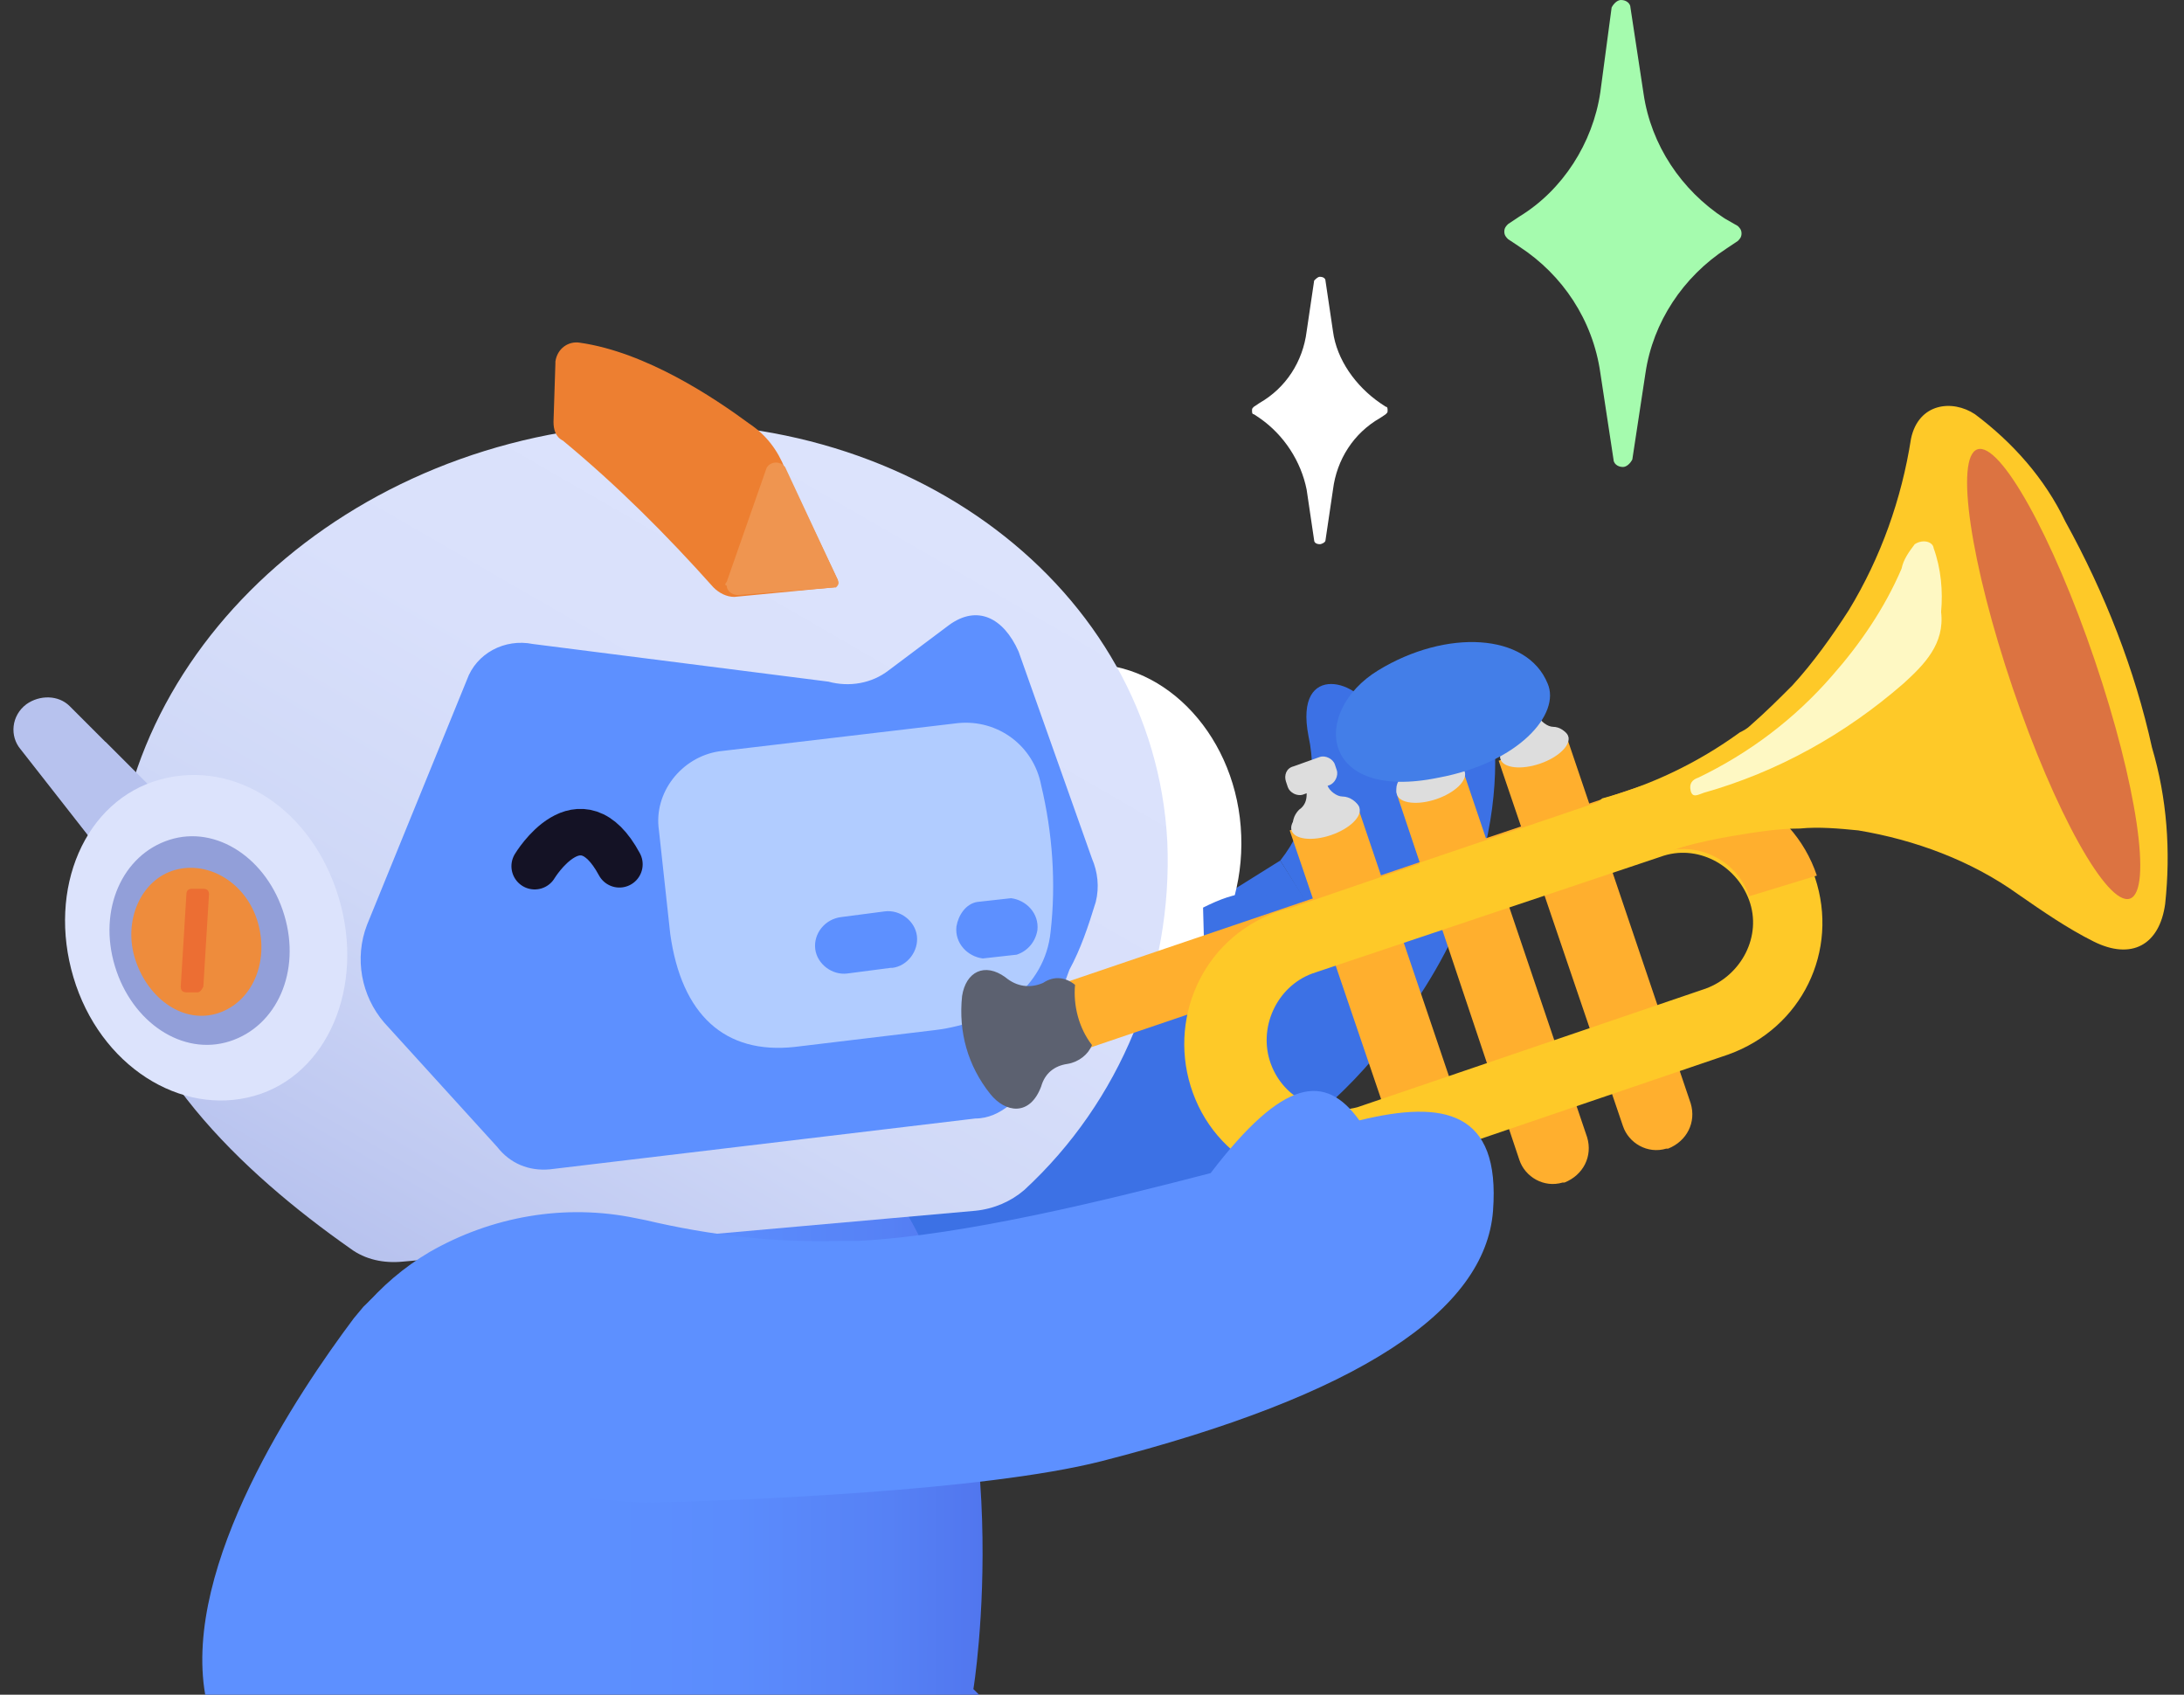 <svg width="116" height="90" viewBox="0 0 116 90" fill="none" xmlns="http://www.w3.org/2000/svg">
<rect x="0" y="0" width="116" height="90" fill="#333333" stroke="none"/>
<path d="M68 45.7C69.5 43.8 70 41.4 69.5 39.1C68.7 35 72.4 36.2 72.8 37.9C73.2 39.6 79 36.9 79 36.9C79 36.9 81.6 45.2 73.8 55.1" fill="#3C71E5"/>
<path d="M67.999 45.7L58.399 51.7L41.399 62L51.299 69.4C60.699 65.5 69.099 61.5 73.899 55L67.999 45.7Z" fill="#3C71E5"/>
<path d="M65.899 43.9C66.299 49 63.199 53.5 58.899 53.9C54.599 54.3 50.699 50.4 50.299 45.3C49.899 40.2 52.999 35.7 57.299 35.3C61.599 34.9 65.499 38.8 65.899 43.9Z" fill="white"/>
<path d="M52.7 72.5C53 66.2 51.4 63.9 51.4 63.9L31 65.4C31 65.4 35.7 70.9 52.7 72.5Z" fill="#3C71E5"/>
<path d="M12.599 50.6C12.199 47.9 12.099 45.1 12.199 42.4C12.199 38.5 14.599 34.9 18.299 33.5C21.199 32.5 28.499 31.3 33.699 30.8C38.899 30.3 46.199 29.6 49.299 29.9C53.199 30.4 56.399 33.3 57.299 37.1C57.999 39.7 58.499 42.4 58.799 45.2C59.199 47.9 59.299 50.7 59.199 53.4C59.199 57.3 56.799 60.9 53.099 62.3C50.199 63.3 42.899 64.5 37.699 65.1C32.499 65.7 25.199 66.2 22.099 65.9C18.199 65.4 14.999 62.5 14.099 58.7C13.399 56 12.899 53.3 12.599 50.6Z" fill="#5D90FF"/>
<path d="M10.699 49.1C11.699 48.9 11.999 48.8 13.399 48.7C13.899 48.6 14.299 48.9 14.399 49.4L15.299 57.2C15.299 57.7 14.899 58.1 14.499 58.1C13.099 58.3 12.799 58.3 11.699 58.3C10.699 58.4 9.799 57.9 9.399 56.9C8.999 55 8.699 53 8.699 51C8.899 50 9.699 49.2 10.699 49.1Z" fill="#B1CCFF"/>
<path d="M42.199 55.6L49.699 54.7C52.899 54.3 55.499 52.4 55.799 49.5C56.099 46.9 55.899 44.2 55.299 41.7C54.899 39.6 52.999 38.2 50.899 38.4L38.199 39.9C36.199 40.2 34.699 42.1 34.999 44.1L35.599 49.6C36.199 53.9 38.499 56 42.199 55.6Z" fill="#B1CCFF"/>
<path d="M51.9 47.9L53.7 47.7C54.5 47.8 55.2 48.5 55.1 49.4C55 50 54.6 50.5 54 50.7L52.2 50.9C51.4 50.8 50.7 50.1 50.8 49.2C50.9 48.6 51.3 48 51.9 47.9Z" fill="#5D90FF"/>
<path d="M44.7 48.7L47 48.4C47.8 48.3 48.6 48.9 48.7 49.7C48.8 50.5 48.2 51.3 47.4 51.4C47.4 51.4 47.4 51.4 47.3 51.4L45 51.7C44.2 51.8 43.4 51.2 43.3 50.4C43.2 49.6 43.8 48.8 44.7 48.7C44.6 48.7 44.6 48.7 44.7 48.7Z" fill="#5D90FF"/>
<path d="M63.899 48.2C65.699 47.3 67.099 47 68.599 48.4C70.299 50 68.999 52.8 67.099 53.9L63.999 51.9L63.899 48.2Z" fill="#3C71E5"/>
<path d="M47.899 64L20.799 68C20.299 68.5 19.799 68.9 19.299 69.4L18.799 70C15.799 74 9.699 83.1 10.899 90H51.999L51.699 89.7C51.699 89.8 54.199 74.2 47.899 64Z" fill="url(#paint0_linear_9_84)"/>
<path d="M62 44.7C61.3 31.2 48.1 21.3 32.7 22.6C17.2 23.9 5.3 35.8 6.1 49.3C6.5 56.3 12.9 62.3 18.6 66.3C19.4 66.9 20.4 67.1 21.4 67L51.8 64.3C52.8 64.2 53.7 63.8 54.4 63.2C59.5 58.5 62.3 51.7 62 44.7ZM56.8 51.5L54.7 57.2C54.5 57.8 54.1 58.3 53.6 58.7C53.1 59.1 52.5 59.4 51.8 59.4L29.2 62.1C28.1 62.2 27.1 61.8 26.4 60.9L20.4 54.3C19.2 52.9 18.8 50.9 19.5 49.1L24.8 36.1C25.3 34.7 26.8 33.9 28.3 34.2L44 36.2C45.1 36.5 46.3 36.3 47.2 35.6L50.4 33.2C51.9 32.1 53.3 32.8 54.1 34.6L58 45.6C58.3 46.3 58.4 47.1 58.2 47.9C57.8 49.2 57.4 50.4 56.8 51.5Z" fill="url(#paint1_linear_9_84)"/>
<path d="M9.1 42.9L5.8 45.8L1.1 39.8C0.5 39.1 0.6 38 1.4 37.4C2.1 36.9 3.1 36.9 3.7 37.5L9.1 42.9Z" fill="#B7C2EE"/>
<path d="M2.8 41.9L5.8 45.8L9.1 42.9L5.6 39.4L2.8 41.9Z" fill="#B7C2EE"/>
<path d="M18 47.7C19.399 52.4 17.399 57.1 13.499 58.2C9.6 59.3 5.3 56.6 3.9 51.9C2.5 47.2 4.5 42.5 8.5 41.4C12.499 40.3 16.599 43 18 47.7Z" fill="#DCE3FC"/>
<path d="M15.1 48.6C16 51.6 14.7 54.5 12.2 55.3C9.7 56.1 7 54.3 6.1 51.3C5.2 48.3 6.5 45.4 9 44.6C11.5 43.8 14.2 45.6 15.1 48.6Z" fill="#929FD9"/>
<path fill-rule="evenodd" clip-rule="evenodd" d="M13.699 49C14.299 51.1 13.399 53.2 11.599 53.8C9.799 54.4 7.899 53.1 7.199 51C6.499 48.9 7.499 46.7 9.299 46.2C11.099 45.7 13.099 46.9 13.699 49Z" fill="#EE8C3C"/>
<path fill-rule="evenodd" clip-rule="evenodd" d="M10.5 52.7H9.9C9.7 52.7 9.6 52.6 9.6 52.4L9.9 47.5C9.9 47.3 10 47.2 10.2 47.2H10.8C11 47.2 11.1 47.3 11.1 47.5L10.8 52.4C10.7 52.6 10.6 52.7 10.5 52.7Z" fill="#EC6E33"/>
<path fill-rule="evenodd" clip-rule="evenodd" d="M39.799 22.5C37.899 21.1 34.299 18.7 30.799 18.2C30.199 18.1 29.599 18.5 29.499 19.2V19.3L29.399 22.4C29.399 22.8 29.499 23.2 29.899 23.4C32.799 25.8 35.399 28.4 37.899 31.2C38.199 31.5 38.599 31.7 38.999 31.7L44.199 31.2C44.399 31.2 44.499 31.1 44.499 30.9V30.8L41.699 24.9C41.299 23.9 40.699 23.1 39.799 22.5Z" fill="#ED7F31"/>
<path fill-rule="evenodd" clip-rule="evenodd" d="M38.599 30.9L40.699 24.9C40.799 24.6 41.199 24.5 41.399 24.6C41.499 24.6 41.599 24.7 41.699 24.8L44.499 30.8C44.599 31 44.499 31.1 44.399 31.2H44.299L39.199 31.6C38.899 31.6 38.599 31.4 38.599 31.1C38.499 31.1 38.499 31 38.599 30.9Z" fill="#EF9550"/>
<path d="M28.399 46C28.399 46 30.799 42 32.899 45.9" stroke="#141225" stroke-width="2.47" stroke-miterlimit="10" stroke-linecap="round"/>
<path d="M72.1 42.8L78.7 62.3C79 63.3 78.5 64.3 77.5 64.7H77.4C76.4 65 75.4 64.4 75.1 63.5L68.5 44.1" fill="#FFAF2E"/>
<path d="M68.7 40.7L70.1 40.2C70.4 40.1 70.8 40.3 70.9 40.6L71 40.9C71.1 41.2 70.9 41.6 70.6 41.7L69.2 42.2C68.9 42.3 68.5 42.1 68.4 41.8L68.3 41.5C68.2 41.2 68.3 40.8 68.7 40.7Z" fill="#DDDDDD"/>
<path d="M70.691 44.351C71.685 44.014 72.361 43.359 72.201 42.889C72.041 42.418 71.106 42.31 70.113 42.647C69.119 42.984 68.443 43.639 68.603 44.11C68.763 44.581 69.698 44.689 70.691 44.351Z" fill="#DDDDDD"/>
<path d="M72.2 42.9L68.7 44.1C68.6 43.7 68.7 43.3 69 43C69.3 42.8 69.4 42.5 69.4 42.2C69.4 42.1 69.4 42.1 69.4 42L69.8 41.9L70.1 41.8L70.5 41.7C70.6 42 71 42.3 71.3 42.3C71.7 42.3 72.1 42.6 72.2 42.9Z" fill="#DDDDDD"/>
<path d="M99.663 37.553L55.821 52.434L57.011 55.937L100.852 41.056L99.663 37.553Z" fill="#FFAF2E"/>
<path d="M77.699 40.9L84.299 60.4C84.599 61.4 84.099 62.4 83.099 62.8H82.999C81.999 63.1 80.999 62.5 80.699 61.6L74.199 42.2" fill="#FFAF2E"/>
<path d="M74.199 38.8L75.599 38.3C75.899 38.2 76.299 38.4 76.399 38.7L76.499 39C76.599 39.3 76.399 39.7 76.099 39.8L74.699 40.3C74.399 40.4 73.999 40.2 73.899 39.9L73.799 39.6C73.7 39.3 73.899 38.9 74.199 38.8Z" fill="#DDDDDD"/>
<path d="M76.285 42.44C77.278 42.102 77.954 41.448 77.795 40.977C77.635 40.506 76.7 40.398 75.706 40.735C74.713 41.073 74.037 41.728 74.197 42.198C74.356 42.669 75.291 42.777 76.285 42.44Z" fill="#DDDDDD"/>
<path d="M77.699 41L74.199 42.2C74.099 41.8 74.199 41.4 74.599 41.2C74.899 41 74.999 40.7 74.999 40.4C74.999 40.4 74.999 40.3 74.999 40.2L75.399 40.1L75.699 40L76.099 39.9C76.199 40.2 76.599 40.5 76.899 40.5C77.299 40.4 77.599 40.7 77.699 41Z" fill="#DDDDDD"/>
<path d="M83.2 39.1L89.8 58.6C90.1 59.6 89.6 60.6 88.6 61H88.5C87.5 61.3 86.5 60.7 86.2 59.8L79.6 40.4" fill="#FFAF2E"/>
<path d="M79.8 36.9L81.2 36.4C81.5 36.3 81.9 36.5 82 36.8L82.1 37.1C82.2 37.4 82 37.8 81.7 37.9L80.3 38.4C80 38.5 79.6 38.3 79.5 38L79.4 37.7C79.3 37.4 79.5 37 79.8 36.9Z" fill="#DDDDDD"/>
<path d="M81.783 40.559C82.776 40.222 83.453 39.567 83.293 39.097C83.133 38.626 82.198 38.518 81.204 38.855C80.211 39.192 79.535 39.847 79.695 40.318C79.854 40.789 80.789 40.897 81.783 40.559Z" fill="#DDDDDD"/>
<path d="M83.3 39.2L79.8 40.4C79.7 40 79.8 39.6 80.2 39.3C80.5 39.1 80.6 38.8 80.6 38.5C80.6 38.4 80.6 38.4 80.6 38.3L81 38.2L81.3 38.1L81.7 38C81.8 38.3 82.2 38.6 82.5 38.6C82.8 38.6 83.2 38.8 83.3 39.2Z" fill="#DDDDDD"/>
<path d="M91.8 56L73.3 62.3C69.5 63.9 65.1 62.2 63.5 58.4C61.9 54.6 63.6 50.2 67.4 48.6C67.8 48.4 68.2 48.3 68.6 48.2L87 41.9C90.9 40.6 95.1 42.7 96.4 46.6C97.7 50.5 95.7 54.6 91.8 56ZM69.7 51.7C67.8 52.4 66.8 54.6 67.5 56.5C68.2 58.4 70.2 59.3 72.1 58.8L90.6 52.5C92.5 51.8 93.6 49.7 92.9 47.8C92.2 45.9 90.1 44.8 88.2 45.5L69.7 51.7Z" fill="#FEC928"/>
<path d="M96.5 46.5C95.2 42.6 90.9 40.5 87 41.8L76.3 45.4L77.5 48.9L88.2 45.3C90.1 44.6 92.3 45.7 92.9 47.6" fill="#FFAF2E"/>
<path d="M99.621 37.591L75.381 45.819L76.57 49.322L100.811 41.094L99.621 37.591Z" fill="#FEC928"/>
<path d="M109.7 27.7C108.6 25.4 106.9 23.5 104.9 22C103.7 21.2 101.9 21.4 101.5 23.3C101 26.5 99.9 29.6 98.2 32.4C97.3 33.8 96.3 35.2 95.2 36.4C94.5 37.1 93.8 37.8 93 38.5C92.8 38.7 92.6 38.8 92.4 38.9C90.2 40.5 87.7 41.7 85.1 42.4C85.1 42.4 77.4 48.9 86.7 45.8C88.4 45.2 90.2 44.7 92 44.4C93.2 44.2 94.4 44 95.6 44C96.6 43.9 97.7 44 98.7 44.1C101.7 44.6 104.7 45.7 107.2 47.5C108.5 48.4 109.8 49.3 111.2 50C113.2 51 114.7 50.2 115 48C115.3 45.2 115.1 42.4 114.3 39.7C113.4 35.6 111.8 31.5 109.7 27.7Z" fill="#FEC928"/>
<path d="M113.128 47.724C114.331 47.316 113.493 41.644 111.256 35.054C109.019 28.465 106.231 23.454 105.028 23.863C103.826 24.271 104.664 29.944 106.9 36.533C109.137 43.122 111.925 48.133 113.128 47.724Z" fill="#DC7341"/>
<path d="M57.099 52.3C56.999 53.4 57.3 54.6 57.999 55.5C57.8 56 57.3 56.4 56.7 56.5C55.999 56.6 55.499 57 55.3 57.7C54.7 59.3 53.4 59.1 52.599 58.1C51.4 56.6 50.9 54.8 51.099 52.9C51.3 51.6 52.3 51.1 53.4 51.9C53.999 52.4 54.7 52.5 55.4 52.2C55.999 51.8 56.599 51.9 57.099 52.3Z" fill="#5C6170"/>
<path d="M103.099 32.5C103.299 34.2 102.199 35.3 101.099 36.3C97.999 39 94.399 41 90.499 42.1C90.199 42.2 89.9 42.4 89.799 42C89.7 41.6 89.899 41.4 90.199 41.3C92.899 40 95.299 38.2 97.299 35.9C98.799 34.2 100.099 32.3 100.999 30.2C101.099 29.7 101.399 29.3 101.699 28.9C101.999 28.7 102.399 28.7 102.599 28.9C102.599 28.9 102.699 29 102.699 29.1C103.099 30.2 103.199 31.4 103.099 32.5Z" fill="#FEF8C3"/>
<path d="M76.4 41.3C70.1 42.6 69.6 37.8 73.2 35.6C76.8 33.4 81.1 33.6 82.2 36.3C82.9 37.9 80.7 40.5 76.4 41.3Z" fill="#437EE8"/>
<path d="M72.2 59.5C70.4 57 68.2 57.2 64.3 62.3C58.9 63.7 51.3 65.6 45.6 65.9H44.6C41.1 66 37.7 65.6 34.3 64.8L33.8 64.7C30 63.9 26.1 64.6 22.8 66.5C20.1 68.1 18 70.6 16.9 73.6C15.4 77.7 18.5 79.2 29.9 79.5C31.4 79.5 33 79.8 34.5 79.8C39.1 79.7 52.2 79.2 58.5 77.6C72.2 74.1 78.9 69.6 79.3 64.3C79.7 59 76.7 58.4 72.2 59.5Z" fill="#5D90FF"/>
<path d="M91.599 11.6C89.299 10.1 87.699 7.7 87.299 5L86.599 0.4C86.599 0.2 86.399 0 86.099 0C85.899 0 85.699 0.2 85.599 0.4L84.999 4.9C84.599 7.6 82.999 10.1 80.699 11.5L80.099 11.9C79.999 12 79.899 12.1 79.899 12.3C79.899 12.5 79.999 12.6 80.099 12.7L80.699 13.1C82.999 14.6 84.599 17 84.999 19.8L85.699 24.4C85.699 24.6 85.899 24.8 86.199 24.8C86.399 24.8 86.599 24.6 86.699 24.4L87.399 19.8C87.799 17.1 89.399 14.7 91.699 13.2L92.299 12.8C92.399 12.7 92.499 12.6 92.499 12.4C92.499 12.2 92.399 12.1 92.299 12L91.599 11.6Z" fill="#A5FBAE"/>
<path d="M73.3 21.4C72 20.5 71 19.1 70.8 17.6L70.4 14.9C70.4 14.8 70.3 14.7 70.1 14.7C70 14.7 69.9 14.8 69.8 14.9L69.4 17.6C69.2 19.2 68.3 20.6 66.9 21.4L66.6 21.6C66.5 21.7 66.5 21.7 66.5 21.8C66.5 21.9 66.5 22 66.6 22L66.9 22.2C68.2 23.1 69.1 24.5 69.4 26L69.8 28.7C69.8 28.8 69.9 28.9 70.1 28.9C70.2 28.9 70.4 28.8 70.4 28.7L70.8 26C71 24.4 71.9 23 73.3 22.2L73.6 22C73.7 21.9 73.7 21.9 73.7 21.8C73.7 21.7 73.7 21.6 73.6 21.6L73.3 21.4Z" fill="white"/>
<defs>
<linearGradient id="paint0_linear_9_84" x1="10.761" y1="76.99" x2="52.191" y2="76.99" gradientUnits="userSpaceOnUse">
<stop offset="0.47" stop-color="#5D90FF"/>
<stop offset="0.68" stop-color="#5B8CFD"/>
<stop offset="0.88" stop-color="#5681F5"/>
<stop offset="1" stop-color="#5176EE"/>
</linearGradient>
<linearGradient id="paint1_linear_9_84" x1="47.05" y1="24.555" x2="21.834" y2="68.234" gradientUnits="userSpaceOnUse">
<stop stop-color="#DCE3FC"/>
<stop offset="0.37" stop-color="#D9E0FB"/>
<stop offset="0.66" stop-color="#CFD8F7"/>
<stop offset="0.9" stop-color="#BFC9F1"/>
<stop offset="1" stop-color="#B7C2EE"/>
</linearGradient>
</defs>
</svg>
